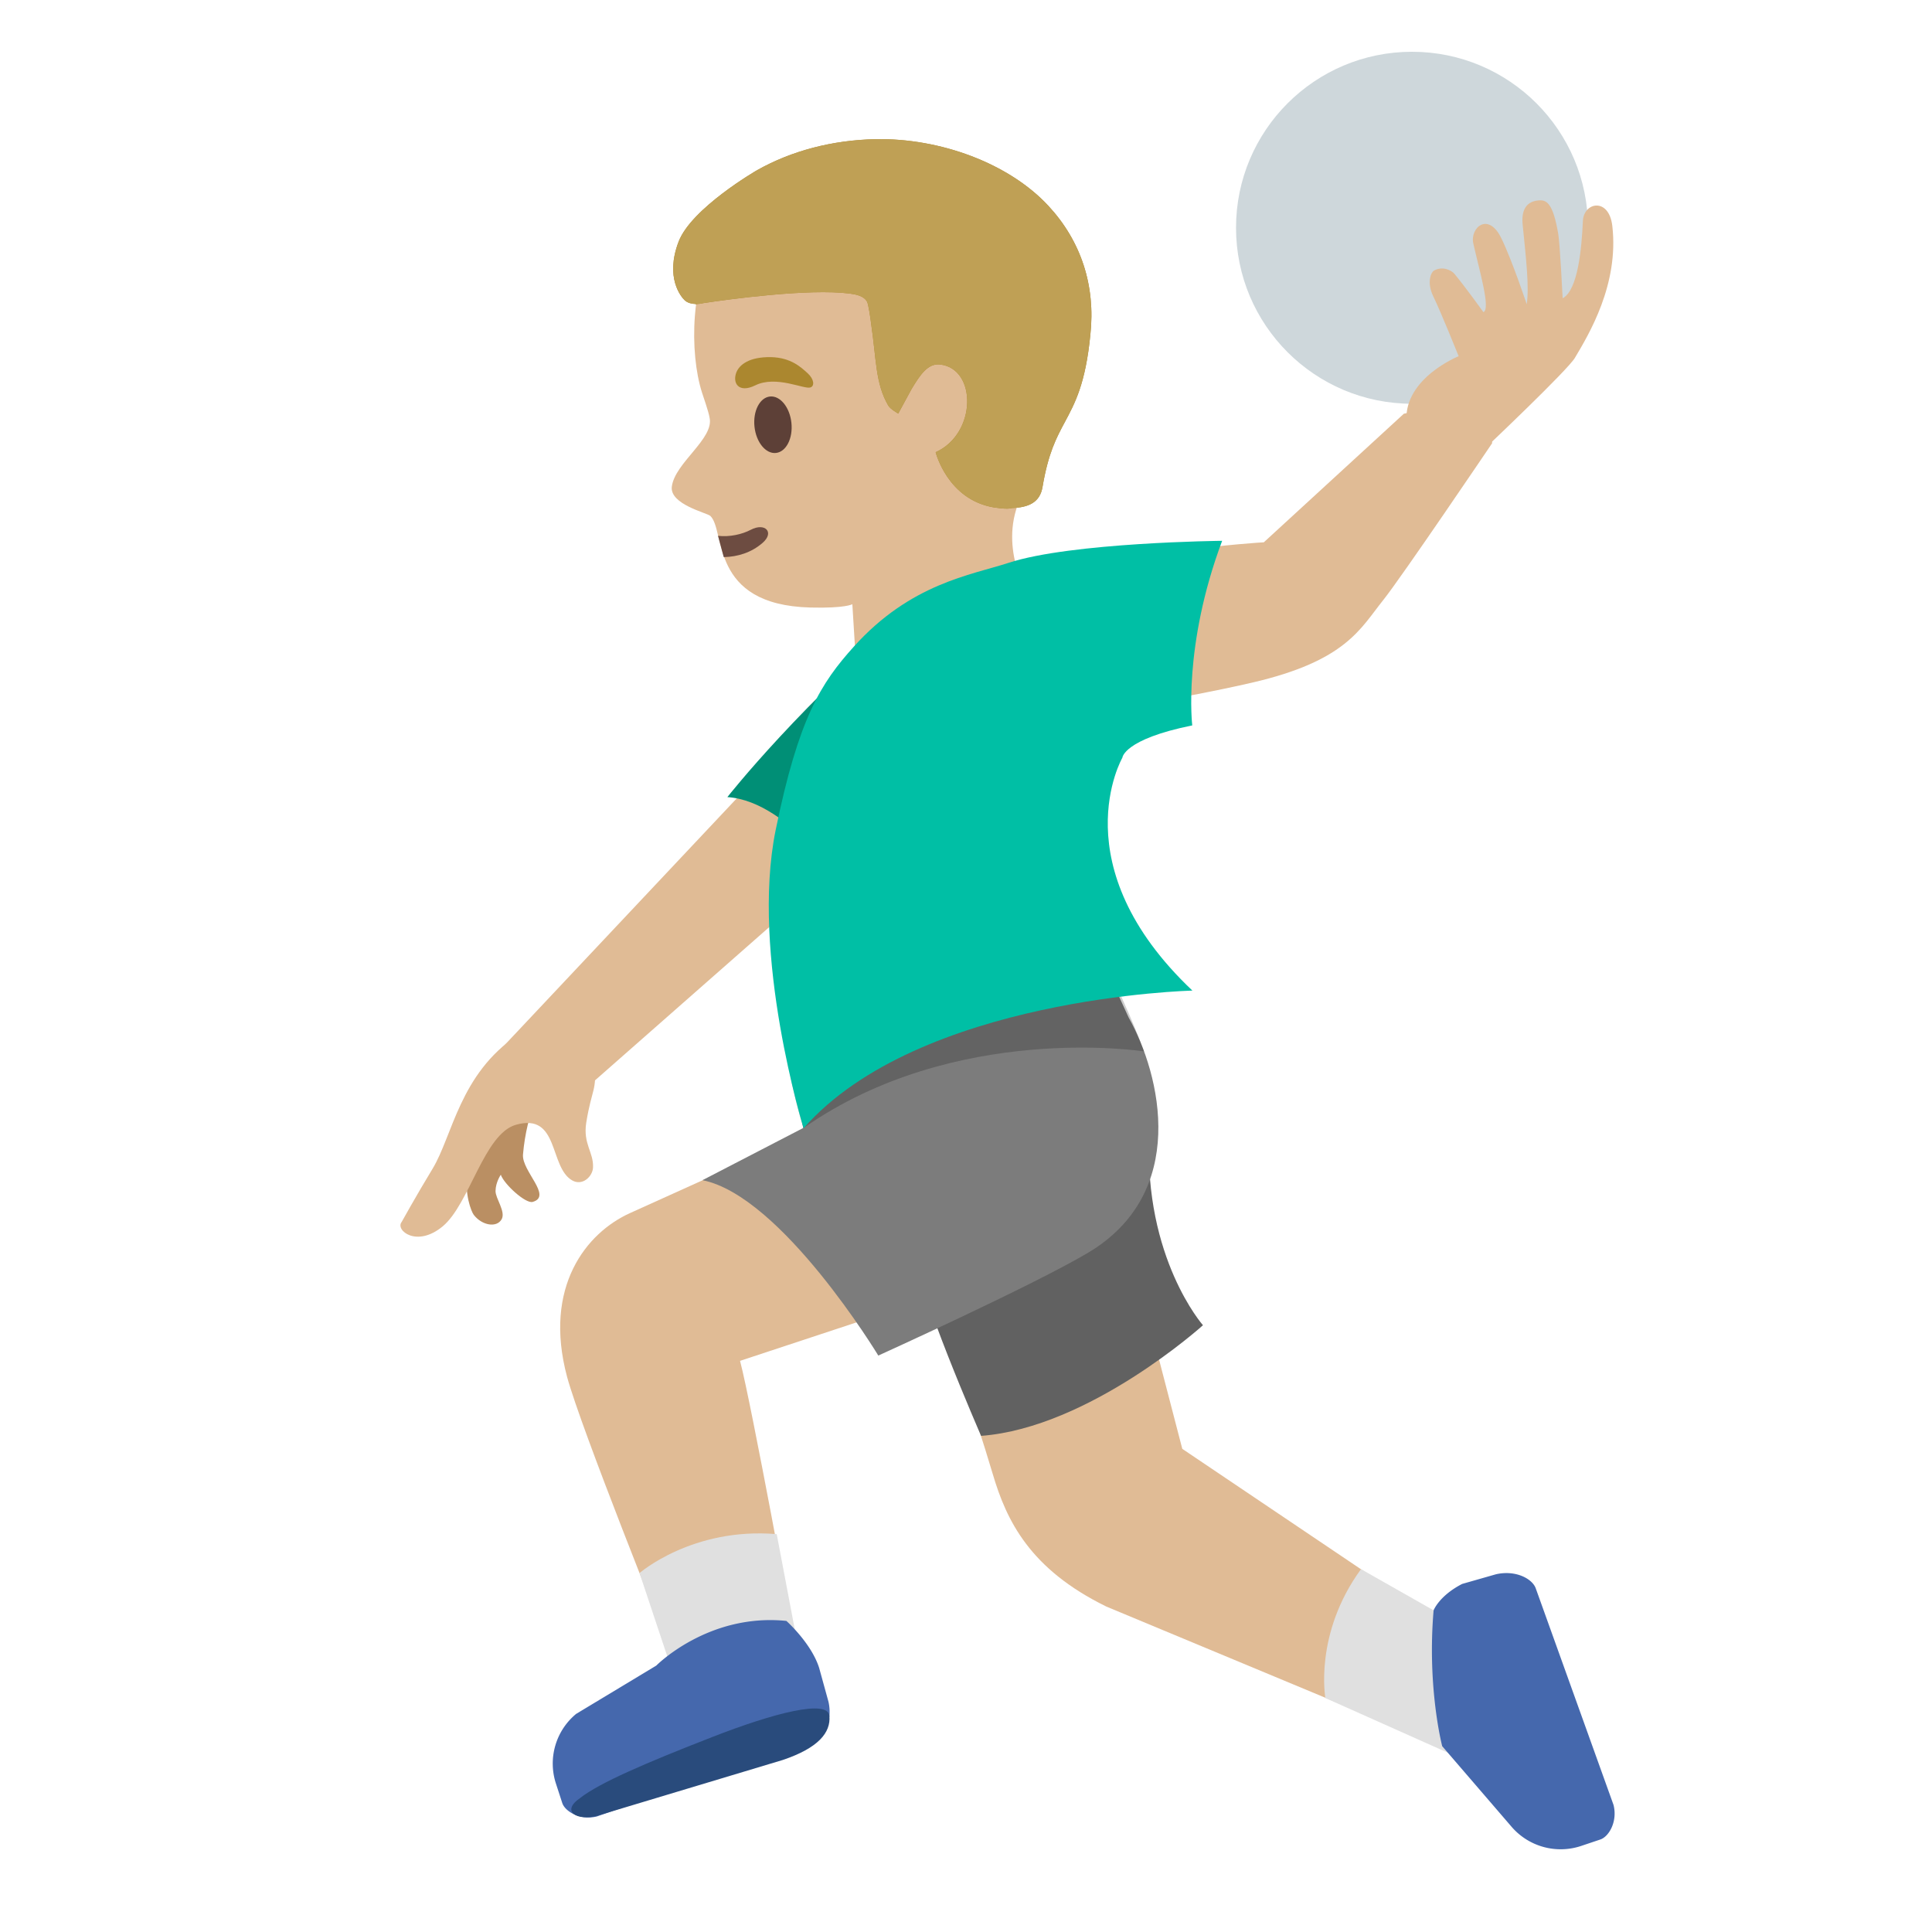 <svg xmlns="http://www.w3.org/2000/svg" xml:space="preserve" id="Layer_1" x="0" y="0" version="1.1" viewBox="0 0 128 128"><path id="leg_1_" d="m78.33 95.99-4.01-15.41-12.48 5.05s2.82 8.25 3.93 12.02c.92 3.12 2.47 6.31 7.53 8.79l22.24 9.26.6-7.71z" style="fill:#e0bb95"/><path id="sock_1_" d="M90.17 103.96c-3.13 4.29-2.36 8.54-2.36 8.54l8.51 3.8 1.06-8.25z" style="fill:#e0e0e0"/><path id="shoe_x5F_back_1_" d="M101.75 105.24c-.22-.64-1.33-1.24-2.64-.94l-2.24.64c-1.53.79-1.89 1.75-1.89 1.75-.44 5.15.57 9 .57 9l4.58 5.32a4.29 4.29 0 0 0 4.62 1.29l1.28-.43c.56-.19 1.15-1.18.87-2.29z" style="fill:#4568ad"/><path id="pants_x5F_back_1_" d="M60.78 83.29C60.54 84.91 65 95.13 65 95.13c7.18-.54 14.7-7.33 14.7-7.33s-3.92-4.44-3.56-12.59z" style="fill:#616161"/><path id="leg" d="m44.11 108.6 8.51-.07s-2.84-15.54-3.59-18.37l19.8-6.54-4.35-13.53-22.74 10.28c-2.88 1.3-5.77 4.87-4.17 10.85.93 3.43 6.54 17.38 6.54 17.38" style="fill:#e0bb95"/><path id="sock_x5F_front_1_" d="M51.46 101.64c-5.59-.47-9.09 2.58-9.09 2.58l3 9 7.75-2.82z" style="fill:#e0e0e0"/><g id="shoe_x5F_front_1_"><path d="M53.92 115.37c.64-.21 1.26-1.31.97-2.62l-.62-2.25c-.52-1.64-2.17-3.11-2.17-3.11-5.18-.53-8.62 2.96-8.62 2.96l-5.31 3.2a4.27 4.27 0 0 0-1.34 4.61l.42 1.29c.18.56 1.17 1.16 2.28.9z" style="fill:#4568ad"/><path d="M47.17 115.09c-4.39 1.71-7.46 3.03-8.73 4.03-1.33.91-.17 1.54 1.13 1.18l12.3-3.7c2.33-.79 3.18-1.8 3.08-2.92-.1-1.11-3.66-.2-7.78 1.41" style="fill:#294b7c"/></g><path id="pants_x5F_front_1_" d="M46.54 78.19c5.26 1.05 11.65 11.62 11.65 11.62s10.21-4.63 13.86-6.79c6.72-3.97 4.87-11.79 2.72-15.62l-2.73-5.96-19.36 4.93-.26 4.18.8 4.18z" style="fill:#7c7c7c"/><path id="shadow_x5F_shirt" d="M53.23 74.74c10.04-7.05 22.57-5.08 22.57-5.08-1.54-4.2-4.48-9.59-4.48-9.59s-18.82 4.97-19.18 7.55c-.37 2.58 1.09 7.12 1.09 7.12" style="opacity:.2"/><path id="arm_1_" d="M58.47 54.82 53.7 47.7 33.12 69.57s0 1.54 1.78 2.59 3.54.28 3.54.28z" style="fill:#e0bb95"/><path id="tone" d="M33.03 72s-1.54 2.53-2.06 5.75c-.21 1.33.25 2.52.42 2.74.55.71 1.53.87 1.85.28.27-.51-.41-1.36-.41-1.86.01-.6.35-1.08.35-1.08.21.62 1.64 1.93 2.11 1.8 1.33-.38-.73-2.04-.64-3.14.24-2.86 1.33-4.73 1.33-4.73z" style="fill:#ba8f63"/><path id="hand_1_" d="M39.37 70.45c.2 1.81-.16 1.64-.53 3.93-.22 1.41.49 1.95.45 2.96-.02.6-.7 1.26-1.39.86-1.53-.89-.84-4.5-3.72-3.68-2.11.6-3.07 5.24-4.84 6.72-1.73 1.45-3.17.26-2.73-.28 0 0 .94-1.7 2.05-3.53 1.33-2.2 1.8-6.28 5.62-8.84z" style="fill:#e0bb95"/><path id="shirt_1_" d="M60.91 40.05c-7.7 6.38-12.72 12.76-12.72 12.76 4.27.28 8.09 6.48 8.09 6.48s10.42-24.04 4.63-19.24" style="fill:#008f76"/><path id="head_1_" d="M69.35 15.85c-2.18-4.7-9.46-7.14-14.49-5.92-5.63 1.37-8.4 5.71-8.82 10.98-.15 1.91.05 3.79.47 5.1.05.16.45 1.3.5 1.66.32 1.39-2.3 2.99-2.5 4.57-.15 1.18 2.34 1.74 2.55 1.94 1.03.97-.1 5.89 6.62 6.07 2.34.06 2.79-.22 2.79-.22l.47 7.63 11.18-8.24s-2.07-3.28-.43-6.58c2.12-4.3 4.44-11 1.66-16.99" style="fill:#e0bb95"/><path id="mouth_1_" d="M47.95 36.91c.93-.02 1.83-.3 2.57-.94.81-.7.17-1.37-.78-.87-.57.3-1.4.49-2.17.4z" style="fill:#6d4c41"/><ellipse id="eye_1_" cx="51.21" cy="28.14" rx="1.23" ry="1.88" style="fill:#5d4037" transform="rotate(-6.102 51.21 28.142)"/><path id="eyebrow_1_" d="M50.04 25.53c-1.12.55-1.53-.17-1.25-.87.21-.51.86-1.02 2.28-1 1.34.03 2.01.68 2.44 1.07s.47.85.18.94c-.41.14-2.27-.82-3.65-.14" style="fill:#ab872f"/><g id="handball_1_"><circle cx="93.55" cy="15.09" r="11.66" style="fill:#ced7db"/></g><path id="arm" d="M68.48 38.87c-5.57 2.65-.62 9.18-.62 9.18s10.75-1.8 15.12-2.83c6.21-1.44 7.15-3.58 8.66-5.46 1.21-1.51 7.22-10.4 7.22-10.4l-.34-3.15-5.51 1.2-9.28 8.52c0-.01-10.38.63-15.25 2.94" style="fill:#e0bb95"/><path id="hand" d="M93.18 27.87c-.14-2.83 3.46-4.27 3.46-4.27s-1.21-3.01-1.68-3.96c-.46-.95-.14-1.61.04-1.71.58-.33 1.17-.01 1.35.2.77.93 1.93 2.55 1.93 2.55.5-.2-.28-2.8-.67-4.55-.23-1.03.99-2.15 1.87-.32.73 1.51 1.67 4.35 1.67 4.35.17-1.16-.04-2.98-.27-5.27-.11-1.07.33-1.55 1.03-1.61.52-.05.97.09 1.33 2.23.11.64.29 4.25.29 4.25 1.01-.52 1.26-3.31 1.34-5.11.05-1.27 1.73-1.59 1.95.32.45 3.88-1.56 7.19-2.48 8.74-.48.81-5.78 5.83-5.78 5.83z" style="fill:#e0bb95"/><g id="shirt"><path d="M79 65.63c-8.76-8.29-4.64-15.43-4.64-15.43s.08-1.22 4.63-2.14c0 0-.64-5.25 1.98-12.23 0 0-10.01.1-14.15 1.46-2.48.81-6.49 1.36-10.26 5.56-2.16 2.4-3.65 4.7-5.17 12.14-1.69 8.29 1.85 19.76 1.85 19.76C60.88 66.05 79 65.63 79 65.63" style="fill:#00bfa5"/></g><g id="hairGroup_1_"><path id="hair_1_" d="M69.46 13.64c-2.62-2.83-7.19-4.5-11.45-4.42-2.86.06-5.57.77-7.84 2.05-.04.02-4.36 2.52-5.21 4.74-.91 2.38.16 3.66.41 3.89.2.18.47.23.71.24l.01.02s.04-.01.11-.02c.23-.01.41-.06.41-.06 1.66-.25 6.96-.98 9.69-.63.43.06.92.15 1.14.53.1.16.25 1.24.27 1.43.36 2.43.28 3.98 1.14 5.46.14.24.66.53.66.53l.88-1.62c.56-.93 1.08-1.73 1.9-1.63 2.44.28 2.43 4.58-.3 5.81 0 0 .78 3.15 3.87 3.66.32.05.61.08.86.08.11 0 .22-.01.33-.04 1.08-.04 1.85-.36 2.02-1.4.38-2.24.91-3.24 1.48-4.3.67-1.25 1.37-2.54 1.69-5.79.35-3.25-.62-6.2-2.78-8.53" style="fill:#ab872f"/><path id="hairHighlights_2_" d="M69.46 13.64c-2.62-2.83-7.19-4.5-11.45-4.42-2.86.06-5.57.77-7.84 2.05-.04.02-4.36 2.52-5.21 4.74-.91 2.38.16 3.66.41 3.89.2.18.47.23.71.24l.01.02s.04-.01.11-.02c.23-.01.41-.06.41-.06 1.66-.25 6.96-.98 9.69-.63.43.06.92.15 1.14.53.1.16.25 1.24.27 1.43.36 2.43.28 3.98 1.14 5.46.14.24.66.53.66.53l.88-1.62c.56-.93 1.08-1.73 1.9-1.63 2.44.28 2.43 4.58-.3 5.81 0 0 .78 3.15 3.87 3.66.32.05.61.08.86.08.11 0 .22-.01.33-.04 1.08-.04 1.85-.36 2.02-1.4.38-2.24.91-3.24 1.48-4.3.67-1.25 1.37-2.54 1.69-5.79.35-3.25-.62-6.2-2.78-8.53" style="fill:#bfa055"/></g></svg>
